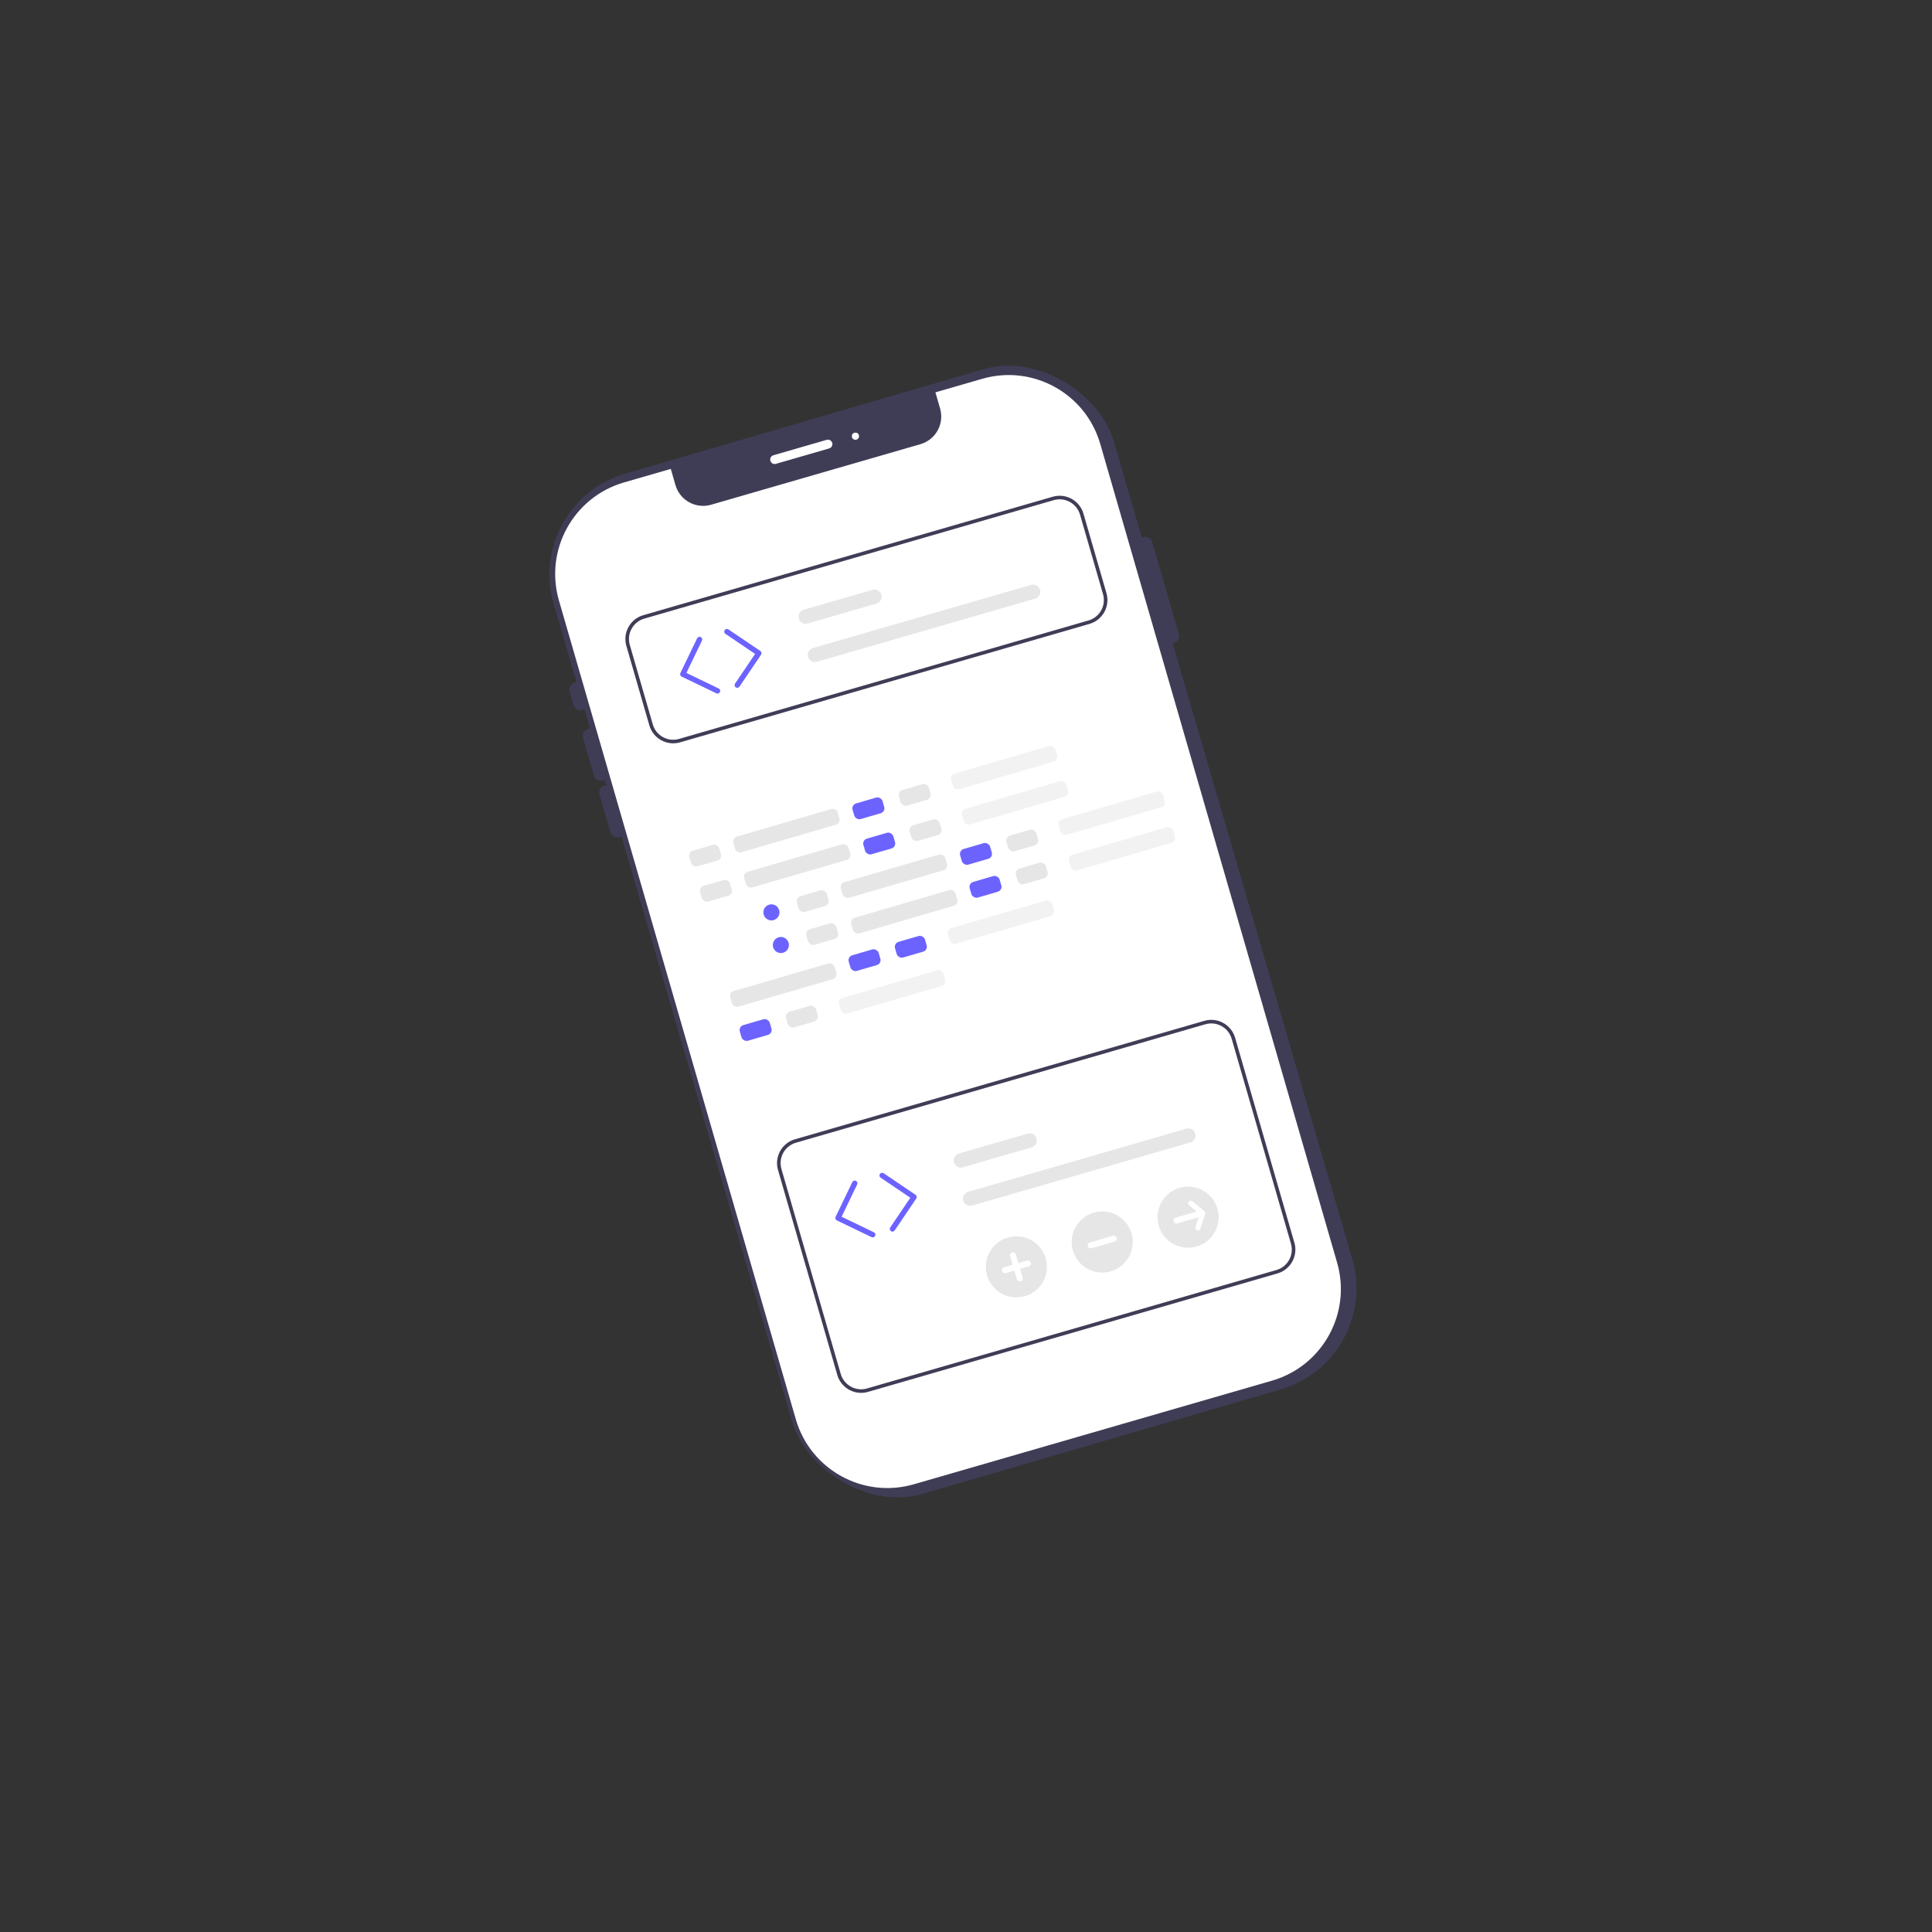 <?xml version="1.0" encoding="UTF-8" standalone="no" ?>
<!DOCTYPE svg PUBLIC "-//W3C//DTD SVG 1.1//EN" "http://www.w3.org/Graphics/SVG/1.1/DTD/svg11.dtd">
<svg xmlns="http://www.w3.org/2000/svg" xmlns:xlink="http://www.w3.org/1999/xlink" version="1.1" width="1080" height="1080" viewBox="7.27 2.73 1080 1080" xml:space="preserve">
<rect x="7.27" y="2.73" width="1080" height="1080" fill="#333333" stroke="none"/>
<desc>Created with Fabric.js 5.2.4</desc>
<defs>
</defs>
<g transform="matrix(1 0 0 1 540 540)" id="b0e31648-0c38-4618-abd1-8050d13ce610"  >
</g>
<g transform="matrix(1 0 0 1 540 540)" id="051d1af3-1bb2-4323-85ce-aa8b14b9f01f"  >
<rect style="stroke: none; stroke-width: 1; stroke-dasharray: none; stroke-linecap: butt; stroke-dashoffset: 0; stroke-linejoin: miter; stroke-miterlimit: 4; fill: rgb(255,255,255); fill-rule: nonzero; opacity: 1; visibility: hidden;" vector-effect="non-scaling-stroke"  x="-540" y="-540" rx="0" ry="0" width="1080" height="1080" />
</g>
<g transform="matrix(0.96 -0.28 0.28 0.96 540 523.46)"  >
<rect style="stroke: none; stroke-width: 1; stroke-dasharray: none; stroke-linecap: butt; stroke-dashoffset: 0; stroke-linejoin: miter; stroke-miterlimit: 4; fill: rgb(63,61,86); fill-rule: nonzero; opacity: 1;" vector-effect="non-scaling-stroke"  x="-163" y="-297" rx="58.728" ry="58.728" width="326" height="594" />
</g>
<g transform="matrix(1 0 0 1 537.22 523.47)"  >
<path style="stroke: none; stroke-width: 1; stroke-dasharray: none; stroke-linecap: butt; stroke-dashoffset: 0; stroke-linejoin: miter; stroke-miterlimit: 4; fill: rgb(255,255,255); fill-rule: nonzero; opacity: 1;" vector-effect="non-scaling-stroke"  transform=" translate(-676.82, -450)" d="M 695.973 141.005 L 669.776 148.584 L 672.394 157.634 C 674.862 166.164 669.947 175.08 661.417 177.548 L 544.374 211.409 C 535.844 213.876 526.928 208.962 524.46 200.432 L 521.842 191.381 L 495.645 198.96 C 467.428 207.158 451.172 236.649 459.306 264.885 L 591.739 722.656 C 599.937 750.873 629.428 767.129 657.664 758.995 L 857.992 701.04 C 886.209 692.842 902.465 663.351 894.331 635.116 L 761.897 177.344 C 753.699 149.128 724.208 132.871 695.973 141.005 Z" stroke-linecap="round" />
</g>
<g transform="matrix(1 0 0 1 330.69 391.95)"  >
<path style="stroke: none; stroke-width: 1; stroke-dasharray: none; stroke-linecap: butt; stroke-dashoffset: 0; stroke-linejoin: miter; stroke-miterlimit: 4; fill: rgb(63,61,86); fill-rule: nonzero; opacity: 1;" vector-effect="non-scaling-stroke"  transform=" translate(-467.52, -318.48)" d="M 469.748 326.168 C 467.626 326.779 465.41 325.558 464.794 323.437 L 462.571 315.752 C 461.957 313.63 463.179 311.412 465.301 310.798 C 467.424 310.184 469.642 311.407 470.256 313.529 L 472.479 321.214 C 473.09 323.336 471.868 325.552 469.748 326.168 Z" stroke-linecap="round" />
</g>
<g transform="matrix(1 0 0 1 340.13 424.63)"  >
<path style="stroke: none; stroke-width: 1; stroke-dasharray: none; stroke-linecap: butt; stroke-dashoffset: 0; stroke-linejoin: miter; stroke-miterlimit: 4; fill: rgb(63,61,86); fill-rule: nonzero; opacity: 1;" vector-effect="non-scaling-stroke"  transform=" translate(-476.98, -351.15)" d="M 481.148 365.574 C 479.026 366.185 476.81 364.963 476.194 362.843 L 470.074 341.689 C 469.46 339.567 470.683 337.349 472.805 336.735 C 474.927 336.121 477.145 337.343 477.759 339.466 L 483.879 360.62 C 484.49 362.741 483.268 364.958 481.148 365.574 Z" stroke-linecap="round" />
</g>
<g transform="matrix(1 0 0 1 349.29 456.31)"  >
<path style="stroke: none; stroke-width: 1; stroke-dasharray: none; stroke-linecap: butt; stroke-dashoffset: 0; stroke-linejoin: miter; stroke-miterlimit: 4; fill: rgb(63,61,86); fill-rule: nonzero; opacity: 1;" vector-effect="non-scaling-stroke"  transform=" translate(-486.14, -382.83)" d="M 490.313 397.253 C 488.191 397.864 485.975 396.643 485.359 394.522 L 479.239 373.368 C 478.625 371.246 479.848 369.028 481.97 368.414 C 484.092 367.8 486.31 369.023 486.924 371.145 L 493.044 392.299 C 493.655 394.421 492.433 396.637 490.313 397.253 Z" stroke-linecap="round" />
</g>
<g transform="matrix(1 0 0 1 654.97 332.63)"  >
<path style="stroke: none; stroke-width: 1; stroke-dasharray: none; stroke-linecap: butt; stroke-dashoffset: 0; stroke-linejoin: miter; stroke-miterlimit: 4; fill: rgb(63,61,86); fill-rule: nonzero; opacity: 1;" vector-effect="non-scaling-stroke"  transform=" translate(-791.81, -259.16)" d="M 800.39 288.809 C 798.268 289.42 796.052 288.199 795.436 286.078 L 780.503 234.462 C 779.889 232.339 781.112 230.121 783.234 229.508 C 785.356 228.894 787.574 230.116 788.188 232.238 L 803.121 283.855 C 803.732 285.977 802.511 288.193 800.39 288.809 Z" stroke-linecap="round" />
</g>
<g transform="matrix(1 0 0 1 398.67 374.58)"  >
<path style="stroke: none; stroke-width: 1; stroke-dasharray: none; stroke-linecap: butt; stroke-dashoffset: 0; stroke-linejoin: miter; stroke-miterlimit: 4; fill: rgb(108,99,255); fill-rule: nonzero; opacity: 1;" vector-effect="non-scaling-stroke"  transform=" translate(-535.51, -301.11)" d="M 545.628 316.923 C 545.274 317.026 544.893 316.994 544.561 316.834 L 525.157 307.486 C 524.798 307.313 524.523 307.005 524.392 306.63 C 524.26 306.254 524.284 305.842 524.456 305.483 L 533.804 286.079 C 534.164 285.333 535.06 285.019 535.807 285.379 C 536.553 285.739 536.866 286.635 536.507 287.381 L 527.81 305.434 L 545.863 314.131 C 546.423 314.401 546.759 314.988 546.707 315.608 C 546.655 316.228 546.226 316.751 545.628 316.923 Z" stroke-linecap="round" />
</g>
<g transform="matrix(1 0 0 1 422.54 370.77)"  >
<path style="stroke: none; stroke-width: 1; stroke-dasharray: none; stroke-linecap: butt; stroke-dashoffset: 0; stroke-linejoin: miter; stroke-miterlimit: 4; fill: rgb(108,99,255); fill-rule: nonzero; opacity: 1;" vector-effect="non-scaling-stroke"  transform=" translate(-559.38, -297.3)" d="M 556.658 313.691 C 556.051 313.867 555.399 313.644 555.027 313.133 C 554.656 312.623 554.644 311.934 554.998 311.411 L 566.221 294.81 L 549.621 283.586 C 549.175 283.287 548.924 282.772 548.962 282.237 C 548.999 281.701 549.32 281.227 549.803 280.993 C 550.286 280.758 550.857 280.8 551.301 281.101 L 569.144 293.165 C 569.474 293.388 569.701 293.733 569.777 294.123 C 569.852 294.514 569.769 294.918 569.546 295.248 L 557.482 313.091 C 557.287 313.382 556.995 313.594 556.658 313.691 Z" stroke-linecap="round" />
</g>
<g transform="matrix(1 0 0 1 491.6 349.05)"  >
<path style="stroke: none; stroke-width: 1; stroke-dasharray: none; stroke-linecap: butt; stroke-dashoffset: 0; stroke-linejoin: miter; stroke-miterlimit: 4; fill: rgb(63,61,86); fill-rule: nonzero; opacity: 1;" vector-effect="non-scaling-stroke"  transform=" translate(-628.44, -275.57)" d="M 753.17 278.006 L 524.273 344.227 C 516.921 346.344 509.243 342.112 507.109 334.766 L 494.247 290.306 C 492.129 282.954 496.361 275.276 503.708 273.142 L 732.605 206.921 C 739.956 204.804 747.634 209.036 749.768 216.383 L 762.631 260.843 C 764.749 268.194 760.516 275.872 753.17 278.006 Z M 504.264 275.063 C 497.977 276.889 494.356 283.459 496.168 289.75 L 509.03 334.21 C 510.857 340.496 517.427 344.117 523.717 342.305 L 752.614 276.085 C 758.9 274.259 762.522 267.689 760.71 261.398 L 747.847 216.938 C 746.021 210.652 739.451 207.031 733.16 208.843 Z" stroke-linecap="round" />
</g>
<g transform="matrix(1 0 0 1 476.88 341.85)"  >
<path style="stroke: none; stroke-width: 1; stroke-dasharray: none; stroke-linecap: butt; stroke-dashoffset: 0; stroke-linejoin: miter; stroke-miterlimit: 4; fill: rgb(230,230,230); fill-rule: nonzero; opacity: 1;" vector-effect="non-scaling-stroke"  transform=" translate(-613.72, -268.38)" d="M 634.046 266.665 L 595.621 277.781 C 593.499 278.395 591.281 277.172 590.667 275.05 C 590.053 272.928 591.276 270.71 593.398 270.096 L 631.823 258.98 C 633.945 258.366 636.163 259.589 636.777 261.711 C 637.391 263.833 636.168 266.051 634.046 266.665 Z" stroke-linecap="round" />
</g>
<g transform="matrix(1 0 0 1 523.82 351.17)"  >
<path style="stroke: none; stroke-width: 1; stroke-dasharray: none; stroke-linecap: butt; stroke-dashoffset: 0; stroke-linejoin: miter; stroke-miterlimit: 4; fill: rgb(230,230,230); fill-rule: nonzero; opacity: 1;" vector-effect="non-scaling-stroke"  transform=" translate(-660.66, -277.7)" d="M 722.772 263.898 L 600.775 299.192 C 598.653 299.806 596.435 298.584 595.821 296.462 C 595.207 294.339 596.429 292.121 598.552 291.507 L 720.549 256.214 C 722.671 255.6 724.889 256.822 725.503 258.944 C 726.117 261.066 724.894 263.284 722.772 263.898 Z" stroke-linecap="round" />
</g>
<g transform="matrix(1 0 0 1 485.43 678.57)"  >
<path style="stroke: none; stroke-width: 1; stroke-dasharray: none; stroke-linecap: butt; stroke-dashoffset: 0; stroke-linejoin: miter; stroke-miterlimit: 4; fill: rgb(108,99,255); fill-rule: nonzero; opacity: 1;" vector-effect="non-scaling-stroke"  transform=" translate(-622.27, -605.09)" d="M 632.389 620.909 C 632.035 621.012 631.654 620.98 631.322 620.819 L 611.918 611.471 C 611.559 611.299 611.284 610.991 611.153 610.615 C 611.022 610.24 611.045 609.827 611.218 609.469 L 620.565 590.065 C 620.925 589.319 621.821 589.005 622.568 589.365 C 623.314 589.724 623.628 590.621 623.268 591.367 L 614.571 609.42 L 632.624 618.117 C 633.184 618.386 633.52 618.974 633.468 619.594 C 633.416 620.213 632.987 620.736 632.389 620.909 Z" stroke-linecap="round" />
</g>
<g transform="matrix(1 0 0 1 509.3 674.76)"  >
<path style="stroke: none; stroke-width: 1; stroke-dasharray: none; stroke-linecap: butt; stroke-dashoffset: 0; stroke-linejoin: miter; stroke-miterlimit: 4; fill: rgb(108,99,255); fill-rule: nonzero; opacity: 1;" vector-effect="non-scaling-stroke"  transform=" translate(-646.14, -601.28)" d="M 643.419 617.677 C 642.812 617.853 642.161 617.63 641.789 617.12 C 641.417 616.609 641.405 615.92 641.758 615.397 L 652.982 598.796 L 636.382 587.571 C 635.697 587.107 635.517 586.175 635.981 585.49 C 636.445 584.804 637.376 584.624 638.062 585.086 L 655.905 597.151 C 656.591 597.615 656.772 598.547 656.308 599.233 L 644.244 617.077 C 644.048 617.367 643.756 617.58 643.419 617.677 Z" stroke-linecap="round" />
</g>
<g transform="matrix(1 0 0 1 586.51 677.09)"  >
<path style="stroke: none; stroke-width: 1; stroke-dasharray: none; stroke-linecap: butt; stroke-dashoffset: 0; stroke-linejoin: miter; stroke-miterlimit: 4; fill: rgb(63,61,86); fill-rule: nonzero; opacity: 1;" vector-effect="non-scaling-stroke"  transform=" translate(-723.34, -603.62)" d="M 858.218 641.116 L 629.321 707.337 C 621.97 709.454 614.291 705.222 612.157 697.875 L 579.008 583.291 C 576.89 575.94 581.122 568.262 588.469 566.127 L 817.366 499.907 C 824.717 497.789 832.395 502.022 834.53 509.368 L 867.679 623.953 C 869.797 631.304 865.564 638.982 858.218 641.116 Z M 589.025 568.048 C 582.738 569.875 579.117 576.445 580.929 582.735 L 614.078 697.32 C 615.905 703.606 622.475 707.228 628.765 705.415 L 857.662 639.195 C 863.948 637.369 867.57 630.799 865.758 624.508 L 832.608 509.924 C 830.782 503.638 824.212 500.016 817.922 501.828 Z" stroke-linecap="round" />
</g>
<g transform="matrix(1 0 0 1 563.64 645.84)"  >
<path style="stroke: none; stroke-width: 1; stroke-dasharray: none; stroke-linecap: butt; stroke-dashoffset: 0; stroke-linejoin: miter; stroke-miterlimit: 4; fill: rgb(230,230,230); fill-rule: nonzero; opacity: 1;" vector-effect="non-scaling-stroke"  transform=" translate(-700.48, -572.37)" d="M 720.807 570.65 L 682.383 581.767 C 681.009 582.166 679.527 581.802 678.495 580.811 C 677.463 579.82 677.039 578.354 677.383 576.965 C 677.726 575.577 678.785 574.477 680.159 574.082 L 718.584 562.966 C 720.705 562.355 722.919 563.578 723.532 565.698 C 724.146 567.818 722.926 570.034 720.807 570.65 Z" stroke-linecap="round" />
</g>
<g transform="matrix(1 0 0 1 610.58 655.16)"  >
<path style="stroke: none; stroke-width: 1; stroke-dasharray: none; stroke-linecap: butt; stroke-dashoffset: 0; stroke-linejoin: miter; stroke-miterlimit: 4; fill: rgb(230,230,230); fill-rule: nonzero; opacity: 1;" vector-effect="non-scaling-stroke"  transform=" translate(-747.42, -581.69)" d="M 809.533 567.884 L 687.536 603.178 C 686.163 603.577 684.681 603.212 683.649 602.222 C 682.618 601.231 682.194 599.765 682.537 598.377 C 682.88 596.988 683.938 595.889 685.313 595.493 L 807.31 560.199 C 809.432 559.585 811.65 560.808 812.264 562.93 C 812.878 565.052 811.655 567.27 809.533 567.884 Z" stroke-linecap="round" />
</g>
<g transform="matrix(0.96 -0.28 0.28 0.96 401.43 481)"  >
<rect style="stroke: none; stroke-width: 1; stroke-dasharray: none; stroke-linecap: butt; stroke-dashoffset: 0; stroke-linejoin: miter; stroke-miterlimit: 4; fill: rgb(230,230,230); fill-rule: nonzero; opacity: 1;" vector-effect="non-scaling-stroke"  x="-8.715" y="-4.56" rx="2.88" ry="2.88" width="17.43" height="9.12" />
</g>
<g transform="matrix(0.96 -0.28 0.28 0.96 492.71 454.59)"  >
<rect style="stroke: none; stroke-width: 1; stroke-dasharray: none; stroke-linecap: butt; stroke-dashoffset: 0; stroke-linejoin: miter; stroke-miterlimit: 4; fill: rgb(108,99,255); fill-rule: nonzero; opacity: 1;" vector-effect="non-scaling-stroke"  x="-8.715" y="-4.56" rx="2.88" ry="2.88" width="17.43" height="9.12" />
</g>
<g transform="matrix(0.96 -0.28 0.28 0.96 518.58 447.1)"  >
<rect style="stroke: none; stroke-width: 1; stroke-dasharray: none; stroke-linecap: butt; stroke-dashoffset: 0; stroke-linejoin: miter; stroke-miterlimit: 4; fill: rgb(230,230,230); fill-rule: nonzero; opacity: 1;" vector-effect="non-scaling-stroke"  x="-8.715" y="-4.56" rx="2.88" ry="2.88" width="17.43" height="9.12" />
</g>
<g transform="matrix(0.96 -0.28 0.28 0.96 446.86 467.06)"  >
<rect style="stroke: none; stroke-width: 1; stroke-dasharray: none; stroke-linecap: butt; stroke-dashoffset: 0; stroke-linejoin: miter; stroke-miterlimit: 4; fill: rgb(230,230,230); fill-rule: nonzero; opacity: 1;" vector-effect="non-scaling-stroke"  x="-30.38" y="-4.56" rx="2.88" ry="2.88" width="60.76" height="9.12" />
</g>
<g transform="matrix(0.96 -0.28 0.28 0.96 568.57 431.85)"  >
<rect style="stroke: none; stroke-width: 1; stroke-dasharray: none; stroke-linecap: butt; stroke-dashoffset: 0; stroke-linejoin: miter; stroke-miterlimit: 4; fill: rgb(242,242,242); fill-rule: nonzero; opacity: 1;" vector-effect="non-scaling-stroke"  x="-30.38" y="-4.56" rx="2.88" ry="2.88" width="60.76" height="9.12" />
</g>
<g transform="matrix(0.96 -0.28 0.28 0.96 407.48 500.68)"  >
<rect style="stroke: none; stroke-width: 1; stroke-dasharray: none; stroke-linecap: butt; stroke-dashoffset: 0; stroke-linejoin: miter; stroke-miterlimit: 4; fill: rgb(230,230,230); fill-rule: nonzero; opacity: 1;" vector-effect="non-scaling-stroke"  x="-8.715" y="-4.56" rx="2.88" ry="2.88" width="17.43" height="9.12" />
</g>
<g transform="matrix(0.96 -0.28 0.28 0.96 498.76 474.27)"  >
<rect style="stroke: none; stroke-width: 1; stroke-dasharray: none; stroke-linecap: butt; stroke-dashoffset: 0; stroke-linejoin: miter; stroke-miterlimit: 4; fill: rgb(108,99,255); fill-rule: nonzero; opacity: 1;" vector-effect="non-scaling-stroke"  x="-8.715" y="-4.56" rx="2.88" ry="2.88" width="17.43" height="9.12" />
</g>
<g transform="matrix(0.96 -0.28 0.28 0.96 524.63 466.79)"  >
<rect style="stroke: none; stroke-width: 1; stroke-dasharray: none; stroke-linecap: butt; stroke-dashoffset: 0; stroke-linejoin: miter; stroke-miterlimit: 4; fill: rgb(230,230,230); fill-rule: nonzero; opacity: 1;" vector-effect="non-scaling-stroke"  x="-8.715" y="-4.56" rx="2.88" ry="2.88" width="17.43" height="9.12" />
</g>
<g transform="matrix(0.96 -0.28 0.28 0.96 452.91 486.75)"  >
<rect style="stroke: none; stroke-width: 1; stroke-dasharray: none; stroke-linecap: butt; stroke-dashoffset: 0; stroke-linejoin: miter; stroke-miterlimit: 4; fill: rgb(230,230,230); fill-rule: nonzero; opacity: 1;" vector-effect="non-scaling-stroke"  x="-30.38" y="-4.56" rx="2.88" ry="2.88" width="60.76" height="9.12" />
</g>
<g transform="matrix(0.96 -0.28 0.28 0.96 574.62 451.53)"  >
<rect style="stroke: none; stroke-width: 1; stroke-dasharray: none; stroke-linecap: butt; stroke-dashoffset: 0; stroke-linejoin: miter; stroke-miterlimit: 4; fill: rgb(242,242,242); fill-rule: nonzero; opacity: 1;" vector-effect="non-scaling-stroke"  x="-30.38" y="-4.56" rx="2.88" ry="2.88" width="60.76" height="9.12" />
</g>
<g transform="matrix(0.96 -0.28 0.28 0.96 461.56 506.47)"  >
<rect style="stroke: none; stroke-width: 1; stroke-dasharray: none; stroke-linecap: butt; stroke-dashoffset: 0; stroke-linejoin: miter; stroke-miterlimit: 4; fill: rgb(230,230,230); fill-rule: nonzero; opacity: 1;" vector-effect="non-scaling-stroke"  x="-8.715" y="-4.56" rx="2.88" ry="2.88" width="17.43" height="9.12" />
</g>
<g transform="matrix(0.96 -0.28 0.28 0.96 552.84 480.06)"  >
<rect style="stroke: none; stroke-width: 1; stroke-dasharray: none; stroke-linecap: butt; stroke-dashoffset: 0; stroke-linejoin: miter; stroke-miterlimit: 4; fill: rgb(108,99,255); fill-rule: nonzero; opacity: 1;" vector-effect="non-scaling-stroke"  x="-8.715" y="-4.56" rx="2.88" ry="2.88" width="17.43" height="9.12" />
</g>
<g transform="matrix(0.96 -0.28 0.28 0.96 578.71 472.58)"  >
<rect style="stroke: none; stroke-width: 1; stroke-dasharray: none; stroke-linecap: butt; stroke-dashoffset: 0; stroke-linejoin: miter; stroke-miterlimit: 4; fill: rgb(230,230,230); fill-rule: nonzero; opacity: 1;" vector-effect="non-scaling-stroke"  x="-8.715" y="-4.56" rx="2.88" ry="2.88" width="17.43" height="9.12" />
</g>
<g transform="matrix(0.96 -0.28 0.28 0.96 506.99 492.53)"  >
<rect style="stroke: none; stroke-width: 1; stroke-dasharray: none; stroke-linecap: butt; stroke-dashoffset: 0; stroke-linejoin: miter; stroke-miterlimit: 4; fill: rgb(230,230,230); fill-rule: nonzero; opacity: 1;" vector-effect="non-scaling-stroke"  x="-30.38" y="-4.56" rx="2.88" ry="2.88" width="60.76" height="9.12" />
</g>
<g transform="matrix(0.96 -0.28 0.28 0.96 628.7 457.32)"  >
<rect style="stroke: none; stroke-width: 1; stroke-dasharray: none; stroke-linecap: butt; stroke-dashoffset: 0; stroke-linejoin: miter; stroke-miterlimit: 4; fill: rgb(242,242,242); fill-rule: nonzero; opacity: 1;" vector-effect="non-scaling-stroke"  x="-30.38" y="-4.56" rx="2.88" ry="2.88" width="60.76" height="9.12" />
</g>
<g transform="matrix(0.96 -0.28 0.28 0.96 429.67 578.51)"  >
<rect style="stroke: none; stroke-width: 1; stroke-dasharray: none; stroke-linecap: butt; stroke-dashoffset: 0; stroke-linejoin: miter; stroke-miterlimit: 4; fill: rgb(108,99,255); fill-rule: nonzero; opacity: 1;" vector-effect="non-scaling-stroke"  x="-8.715" y="-4.56" rx="2.88" ry="2.88" width="17.43" height="9.12" />
</g>
<g transform="matrix(0.96 -0.28 0.28 0.96 455.53 571.03)"  >
<rect style="stroke: none; stroke-width: 1; stroke-dasharray: none; stroke-linecap: butt; stroke-dashoffset: 0; stroke-linejoin: miter; stroke-miterlimit: 4; fill: rgb(230,230,230); fill-rule: nonzero; opacity: 1;" vector-effect="non-scaling-stroke"  x="-8.715" y="-4.56" rx="2.88" ry="2.88" width="17.43" height="9.12" />
</g>
<g transform="matrix(0.96 -0.28 0.28 0.96 505.95 557.24)"  >
<rect style="stroke: none; stroke-width: 1; stroke-dasharray: none; stroke-linecap: butt; stroke-dashoffset: 0; stroke-linejoin: miter; stroke-miterlimit: 4; fill: rgb(242,242,242); fill-rule: nonzero; opacity: 1;" vector-effect="non-scaling-stroke"  x="-30.38" y="-4.56" rx="2.88" ry="2.88" width="60.76" height="9.12" />
</g>
<g transform="matrix(0.96 -0.28 0.28 0.96 490.56 539.47)"  >
<rect style="stroke: none; stroke-width: 1; stroke-dasharray: none; stroke-linecap: butt; stroke-dashoffset: 0; stroke-linejoin: miter; stroke-miterlimit: 4; fill: rgb(108,99,255); fill-rule: nonzero; opacity: 1;" vector-effect="non-scaling-stroke"  x="-8.715" y="-4.56" rx="2.88" ry="2.88" width="17.43" height="9.12" />
</g>
<g transform="matrix(0.96 -0.28 0.28 0.96 516.43 531.98)"  >
<rect style="stroke: none; stroke-width: 1; stroke-dasharray: none; stroke-linecap: butt; stroke-dashoffset: 0; stroke-linejoin: miter; stroke-miterlimit: 4; fill: rgb(108,99,255); fill-rule: nonzero; opacity: 1;" vector-effect="non-scaling-stroke"  x="-8.715" y="-4.56" rx="2.88" ry="2.88" width="17.43" height="9.12" />
</g>
<g transform="matrix(0.96 -0.28 0.28 0.96 445.12 553.4)"  >
<rect style="stroke: none; stroke-width: 1; stroke-dasharray: none; stroke-linecap: butt; stroke-dashoffset: 0; stroke-linejoin: miter; stroke-miterlimit: 4; fill: rgb(230,230,230); fill-rule: nonzero; opacity: 1;" vector-effect="non-scaling-stroke"  x="-30.38" y="-4.56" rx="2.88" ry="2.88" width="60.76" height="9.12" />
</g>
<g transform="matrix(0.96 -0.28 0.28 0.96 566.84 518.19)"  >
<rect style="stroke: none; stroke-width: 1; stroke-dasharray: none; stroke-linecap: butt; stroke-dashoffset: 0; stroke-linejoin: miter; stroke-miterlimit: 4; fill: rgb(242,242,242); fill-rule: nonzero; opacity: 1;" vector-effect="non-scaling-stroke"  x="-30.38" y="-4.56" rx="2.88" ry="2.88" width="60.76" height="9.12" />
</g>
<g transform="matrix(0.96 -0.28 0.28 0.96 466.88 524.88)"  >
<rect style="stroke: none; stroke-width: 1; stroke-dasharray: none; stroke-linecap: butt; stroke-dashoffset: 0; stroke-linejoin: miter; stroke-miterlimit: 4; fill: rgb(230,230,230); fill-rule: nonzero; opacity: 1;" vector-effect="non-scaling-stroke"  x="-8.715" y="-4.56" rx="2.88" ry="2.88" width="17.43" height="9.12" />
</g>
<g transform="matrix(0.96 -0.28 0.28 0.96 558.17 498.47)"  >
<rect style="stroke: none; stroke-width: 1; stroke-dasharray: none; stroke-linecap: butt; stroke-dashoffset: 0; stroke-linejoin: miter; stroke-miterlimit: 4; fill: rgb(108,99,255); fill-rule: nonzero; opacity: 1;" vector-effect="non-scaling-stroke"  x="-8.715" y="-4.56" rx="2.88" ry="2.88" width="17.43" height="9.12" />
</g>
<g transform="matrix(0.96 -0.28 0.28 0.96 584.03 490.99)"  >
<rect style="stroke: none; stroke-width: 1; stroke-dasharray: none; stroke-linecap: butt; stroke-dashoffset: 0; stroke-linejoin: miter; stroke-miterlimit: 4; fill: rgb(230,230,230); fill-rule: nonzero; opacity: 1;" vector-effect="non-scaling-stroke"  x="-8.715" y="-4.56" rx="2.88" ry="2.88" width="17.43" height="9.12" />
</g>
<g transform="matrix(0.96 -0.28 0.28 0.96 512.74 512.41)"  >
<rect style="stroke: none; stroke-width: 1; stroke-dasharray: none; stroke-linecap: butt; stroke-dashoffset: 0; stroke-linejoin: miter; stroke-miterlimit: 4; fill: rgb(230,230,230); fill-rule: nonzero; opacity: 1;" vector-effect="non-scaling-stroke"  x="-30.38" y="-4.56" rx="2.88" ry="2.88" width="60.76" height="9.12" />
</g>
<g transform="matrix(0.96 -0.28 0.28 0.96 634.45 477.2)"  >
<rect style="stroke: none; stroke-width: 1; stroke-dasharray: none; stroke-linecap: butt; stroke-dashoffset: 0; stroke-linejoin: miter; stroke-miterlimit: 4; fill: rgb(242,242,242); fill-rule: nonzero; opacity: 1;" vector-effect="non-scaling-stroke"  x="-30.38" y="-4.56" rx="2.88" ry="2.88" width="60.76" height="9.12" />
</g>
<g transform="matrix(1 0 0 1 443.78 531)"  >
<circle style="stroke: none; stroke-width: 1; stroke-dasharray: none; stroke-linecap: butt; stroke-dashoffset: 0; stroke-linejoin: miter; stroke-miterlimit: 4; fill: rgb(108,99,255); fill-rule: nonzero; opacity: 1;" vector-effect="non-scaling-stroke"  cx="0" cy="0" r="4.5" />
</g>
<g transform="matrix(1 0 0 1 438.5 512.75)"  >
<circle style="stroke: none; stroke-width: 1; stroke-dasharray: none; stroke-linecap: butt; stroke-dashoffset: 0; stroke-linejoin: miter; stroke-miterlimit: 4; fill: rgb(108,99,255); fill-rule: nonzero; opacity: 1;" vector-effect="non-scaling-stroke"  cx="0" cy="0" r="4.5" />
</g>
<g transform="matrix(1 0 0 1 455.21 255.31)"  >
<path style="stroke: none; stroke-width: 1; stroke-dasharray: none; stroke-linecap: butt; stroke-dashoffset: 0; stroke-linejoin: miter; stroke-miterlimit: 4; fill: rgb(255,255,255); fill-rule: nonzero; opacity: 1;" vector-effect="non-scaling-stroke"  transform=" translate(-592.06, -181.84)" d="M 607.633 179.935 L 577.854 188.55 C 576.53 188.927 575.15 188.163 574.767 186.84 C 574.385 185.517 575.143 184.134 576.464 183.747 L 606.243 175.132 C 607.103 174.879 608.031 175.106 608.678 175.725 C 609.324 176.345 609.59 177.263 609.374 178.133 C 609.158 179.002 608.494 179.689 607.633 179.935 Z" stroke-linecap="round" />
</g>
<g transform="matrix(1 0 0 1 485.46 246.56)"  >
<circle style="stroke: none; stroke-width: 1; stroke-dasharray: none; stroke-linecap: butt; stroke-dashoffset: 0; stroke-linejoin: miter; stroke-miterlimit: 4; fill: rgb(255,255,255); fill-rule: nonzero; opacity: 1;" vector-effect="non-scaling-stroke"  cx="0" cy="0" r="2" />
</g>
<g transform="matrix(1 0 0 1 575.43 710.91)"  >
<path style="stroke: none; stroke-width: 1; stroke-dasharray: none; stroke-linecap: butt; stroke-dashoffset: 0; stroke-linejoin: miter; stroke-miterlimit: 4; fill: rgb(230,230,230); fill-rule: nonzero; opacity: 1;" vector-effect="non-scaling-stroke"  transform=" translate(-712.27, -637.44)" d="M 717.018 653.841 C 710.382 655.761 703.244 653.494 698.931 648.098 C 694.618 642.703 693.98 635.24 697.315 629.191 C 700.649 623.141 707.3 619.696 714.165 620.462 C 721.03 621.228 726.758 626.053 728.677 632.689 C 731.299 641.75 726.078 651.22 717.018 653.841 Z" stroke-linecap="round" />
</g>
<g transform="matrix(1 0 0 1 575.43 710.91)"  >
<path style="stroke: none; stroke-width: 1; stroke-dasharray: none; stroke-linecap: butt; stroke-dashoffset: 0; stroke-linejoin: miter; stroke-miterlimit: 4; fill: rgb(255,255,255); fill-rule: nonzero; opacity: 1;" vector-effect="non-scaling-stroke"  transform=" translate(-712.27, -637.44)" d="M 718.277 633.944 L 713.422 635.349 L 712.017 630.494 C 711.759 629.6 710.824 629.085 709.931 629.344 C 709.037 629.602 708.522 630.536 708.78 631.43 L 710.185 636.285 L 705.33 637.69 C 704.438 637.949 703.924 638.883 704.183 639.775 C 704.441 640.668 705.373 641.183 706.266 640.926 L 711.121 639.522 L 712.526 644.377 C 712.785 645.271 713.719 645.786 714.613 645.527 C 715.506 645.268 716.021 644.334 715.763 643.44 L 714.358 638.585 L 719.213 637.181 C 720.105 636.921 720.619 635.988 720.361 635.095 C 720.102 634.202 719.17 633.687 718.277 633.944 Z" stroke-linecap="round" />
</g>
<g transform="matrix(1 0 0 1 623.43 697.02)"  >
<path style="stroke: none; stroke-width: 1; stroke-dasharray: none; stroke-linecap: butt; stroke-dashoffset: 0; stroke-linejoin: miter; stroke-miterlimit: 4; fill: rgb(230,230,230); fill-rule: nonzero; opacity: 1;" vector-effect="non-scaling-stroke"  transform=" translate(-760.27, -623.55)" d="M 765.016 639.955 C 758.381 641.875 751.242 639.608 746.929 634.212 C 742.616 628.817 741.979 621.354 745.313 615.305 C 748.648 609.255 755.298 605.81 762.163 606.576 C 769.028 607.342 774.756 612.167 776.676 618.803 C 779.297 627.864 774.077 637.334 765.016 639.955 Z" stroke-linecap="round" />
</g>
<g transform="matrix(1 0 0 1 623.43 697.02)"  >
<path style="stroke: none; stroke-width: 1; stroke-dasharray: none; stroke-linecap: butt; stroke-dashoffset: 0; stroke-linejoin: miter; stroke-miterlimit: 4; fill: rgb(255,255,255); fill-rule: nonzero; opacity: 1;" vector-effect="non-scaling-stroke"  transform=" translate(-760.27, -623.55)" d="M 766.275 620.058 L 761.42 621.463 L 758.183 622.399 L 753.328 623.804 C 752.435 624.062 751.92 624.996 752.178 625.89 C 752.437 626.784 753.371 627.299 754.265 627.04 L 759.12 625.636 L 762.357 624.699 L 767.212 623.295 C 767.791 623.128 768.237 622.665 768.381 622.08 C 768.526 621.495 768.347 620.878 767.913 620.46 C 767.478 620.043 766.854 619.89 766.275 620.058 Z" stroke-linecap="round" />
</g>
<g transform="matrix(1 0 0 1 671.42 683.13)"  >
<path style="stroke: none; stroke-width: 1; stroke-dasharray: none; stroke-linecap: butt; stroke-dashoffset: 0; stroke-linejoin: miter; stroke-miterlimit: 4; fill: rgb(230,230,230); fill-rule: nonzero; opacity: 1;" vector-effect="non-scaling-stroke"  transform=" translate(-808.27, -609.66)" d="M 813.015 626.069 C 806.379 627.989 799.241 625.722 794.928 620.326 C 790.615 614.931 789.977 607.468 793.312 601.419 C 796.646 595.369 803.297 591.924 810.162 592.69 C 817.027 593.456 822.755 598.281 824.674 604.917 C 827.295 613.978 822.075 623.448 813.015 626.069 Z" stroke-linecap="round" />
</g>
<g transform="matrix(1 0 0 1 672.13 682.24)"  >
<path style="stroke: none; stroke-width: 1; stroke-dasharray: none; stroke-linecap: butt; stroke-dashoffset: 0; stroke-linejoin: miter; stroke-miterlimit: 4; fill: rgb(255,255,255); fill-rule: nonzero; opacity: 1;" vector-effect="non-scaling-stroke"  transform=" translate(-808.97, -608.77)" d="M 817.273 606.214 L 810.658 600.771 C 810.045 600.267 809.14 600.355 808.636 600.967 C 808.133 601.58 808.221 602.484 808.833 602.988 L 813.111 606.508 L 809.419 607.577 L 806.182 608.513 L 801.327 609.918 C 800.433 610.176 799.918 611.11 800.177 612.004 C 800.435 612.898 801.369 613.413 802.263 613.154 L 807.118 611.75 L 810.355 610.813 L 814.195 609.702 L 812.372 615.222 C 812.125 615.974 812.534 616.784 813.286 617.033 C 814.038 617.281 814.849 616.874 815.099 616.123 L 817.786 607.989 C 817.934 607.348 817.74 606.676 817.273 606.214 Z" stroke-linecap="round" />
</g>
</svg>